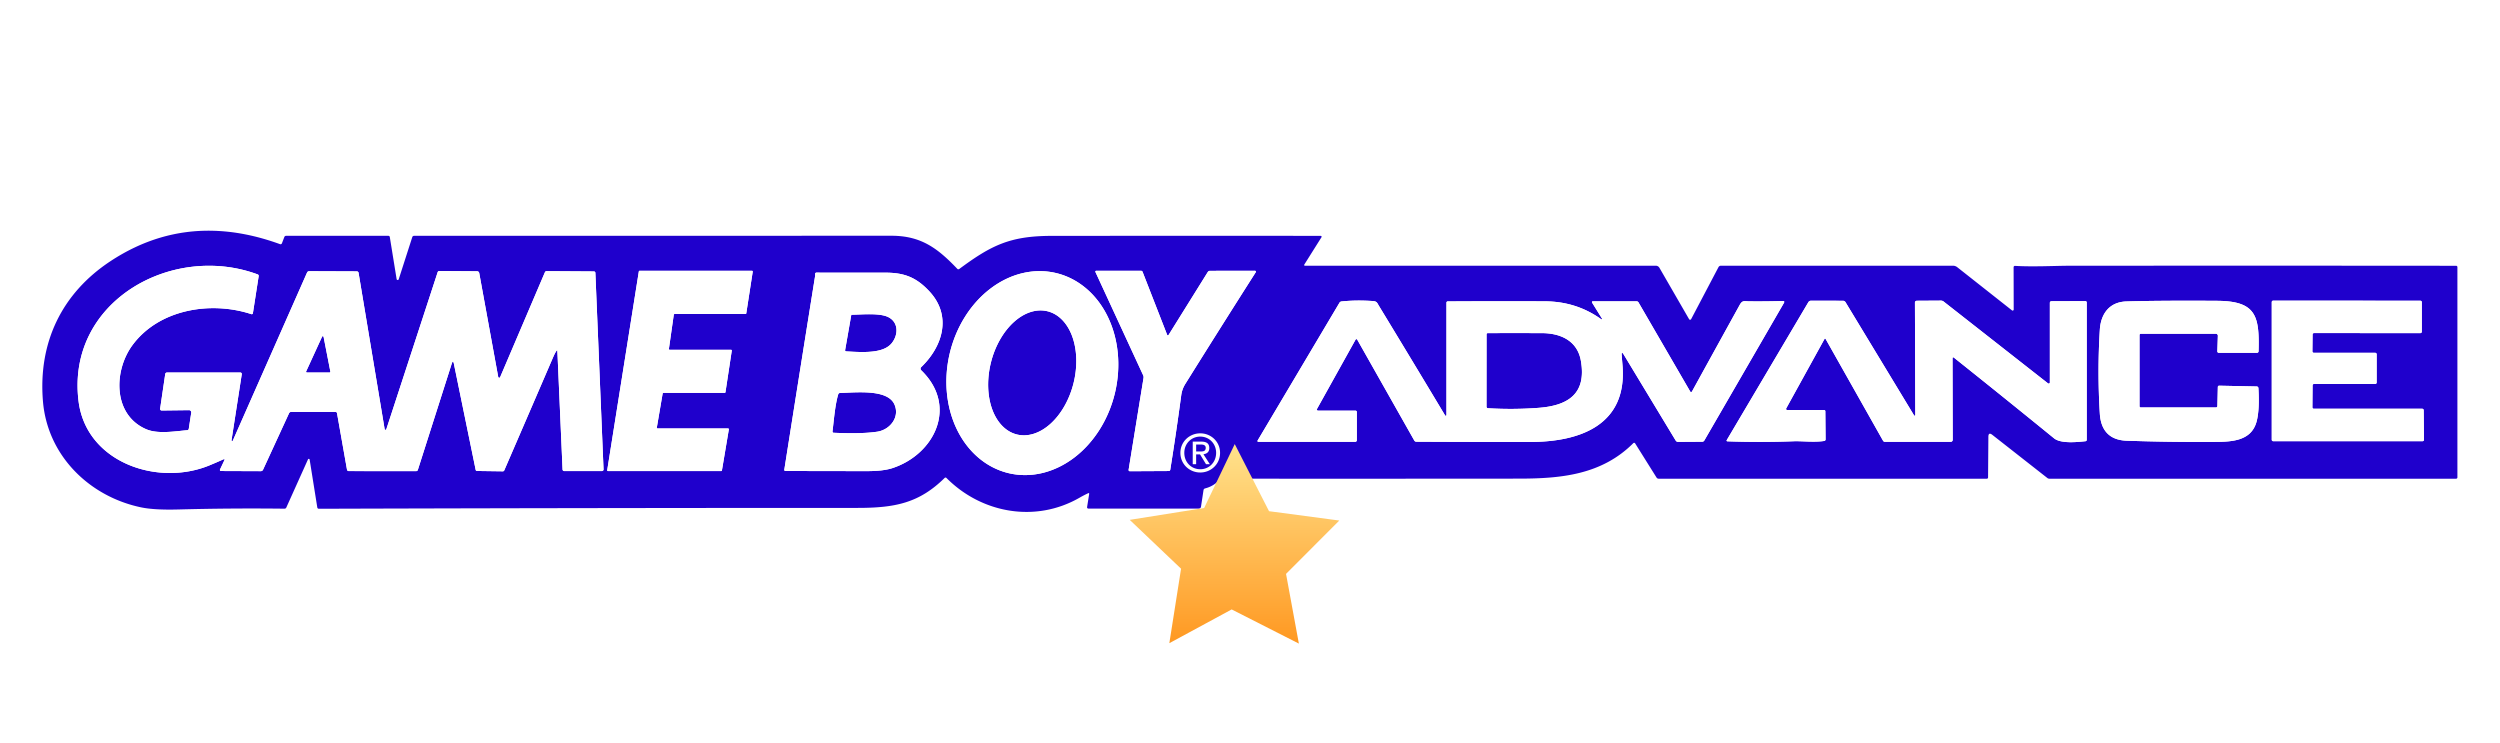 <?xml version="1.0" encoding="UTF-8" standalone="no"?>
<!-- Created by ERK -->

<svg
   version="1.1"
   viewBox="0 0 983 292"
   id="svg51"
   sodipodi:docname="gba_top-w.svg"
   inkscape:version="1.4 (86a8ad7, 2024-10-11)"
   xmlns:inkscape="http://www.inkscape.org/namespaces/inkscape"
   xmlns:sodipodi="http://sodipodi.sourceforge.net/DTD/sodipodi-0.dtd"
   xmlns:xlink="http://www.w3.org/1999/xlink"
   xmlns="http://www.w3.org/2000/svg"
   xmlns:svg="http://www.w3.org/2000/svg">
  <defs
     id="defs51">
    <rect
       x="12.374"
       y="23.688"
       width="975.454"
       height="239.356"
       id="rect21" />
    <linearGradient
       inkscape:collect="always"
       xlink:href="#linearGradient18"
       id="linearGradient2"
       gradientUnits="userSpaceOnUse"
       x1="283.501"
       y1="49.798"
       x2="283.501"
       y2="131.809" />
    <linearGradient
       id="linearGradient18"
       inkscape:collect="always">
      <stop
         style="stop-color:#ffe793;stop-opacity:1;"
         offset="0"
         id="stop18" />
      <stop
         style="stop-color:#ff941b;stop-opacity:1;"
         offset="1"
         id="stop19" />
    </linearGradient>
    <filter
       style="color-interpolation-filters:sRGB"
       inkscape:label="Drop Shadow"
       id="filter128-4-37"
       x="-0.254"
       y="-0.267"
       width="1.507"
       height="1.533">
      <feFlood
         result="flood"
         in="SourceGraphic"
         flood-opacity="0.498"
         flood-color="rgb(0,0,0)"
         id="feFlood127-5-2" />
      <feGaussianBlur
         result="blur"
         in="SourceGraphic"
         stdDeviation="1"
         id="feGaussianBlur127-5-6" />
      <feOffset
         result="offset"
         in="blur"
         dx="0"
         dy="0"
         id="feOffset127-1-0" />
      <feComposite
         result="comp1"
         operator="in"
         in="flood"
         in2="offset"
         id="feComposite127-7-1" />
      <feComposite
         result="fbSourceGraphic"
         operator="over"
         in="SourceGraphic"
         in2="comp1"
         id="feComposite128-1-6" />
      <feColorMatrix
         result="fbSourceGraphicAlpha"
         in="fbSourceGraphic"
         values="0 0 0 -1 0 0 0 0 -1 0 0 0 0 -1 0 0 0 0 1 0"
         id="feColorMatrix128-1-5" />
      <feFlood
         id="feFlood128-5-7"
         result="flood"
         in="fbSourceGraphic"
         flood-opacity="0.498"
         flood-color="rgb(0,0,0)" />
      <feGaussianBlur
         id="feGaussianBlur128-2-5"
         result="blur"
         in="fbSourceGraphic"
         stdDeviation="1" />
      <feOffset
         id="feOffset128-7-4"
         result="offset"
         in="blur"
         dx="0"
         dy="0" />
      <feComposite
         id="feComposite129-6-12"
         result="comp1"
         operator="in"
         in="flood"
         in2="offset" />
      <feComposite
         id="feComposite130-1-0"
         result="fbSourceGraphic"
         operator="over"
         in="fbSourceGraphic"
         in2="comp1" />
      <feColorMatrix
         result="fbSourceGraphicAlpha"
         in="fbSourceGraphic"
         values="0 0 0 -1 0 0 0 0 -1 0 0 0 0 -1 0 0 0 0 1 0"
         id="feColorMatrix136-4-0" />
      <feFlood
         id="feFlood136-2-1"
         result="flood"
         in="fbSourceGraphic"
         flood-opacity="0.498"
         flood-color="rgb(0,0,0)" />
      <feGaussianBlur
         id="feGaussianBlur136-3-4"
         result="blur"
         in="fbSourceGraphic"
         stdDeviation="5" />
      <feOffset
         id="feOffset136-2-6"
         result="offset"
         in="blur"
         dx="0"
         dy="0" />
      <feComposite
         id="feComposite136-2-0"
         result="comp1"
         operator="in"
         in="flood"
         in2="offset" />
      <feComposite
         id="feComposite137-1-7"
         result="fbSourceGraphic"
         operator="over"
         in="fbSourceGraphic"
         in2="comp1" />
      <feColorMatrix
         result="fbSourceGraphicAlpha"
         in="fbSourceGraphic"
         values="0 0 0 -1 0 0 0 0 -1 0 0 0 0 -1 0 0 0 0 1 0"
         id="feColorMatrix137-6-1" />
      <feFlood
         id="feFlood137-8-7"
         result="flood"
         in="fbSourceGraphic"
         flood-opacity="0.498"
         flood-color="rgb(0,0,0)" />
      <feGaussianBlur
         id="feGaussianBlur137-5-7"
         result="blur"
         in="fbSourceGraphic"
         stdDeviation="0.1" />
      <feOffset
         id="feOffset137-7-7"
         result="offset"
         in="blur"
         dx="0"
         dy="0" />
      <feComposite
         id="feComposite138-6-7"
         result="comp1"
         operator="in"
         in="flood"
         in2="offset" />
      <feComposite
         id="feComposite139-1-3"
         result="comp2"
         operator="over"
         in="fbSourceGraphic"
         in2="comp1" />
    </filter>
  </defs>
  <sodipodi:namedview
     id="namedview51"
     pagecolor="#ffffff"
     bordercolor="#000000"
     borderopacity="0.25"
     inkscape:showpageshadow="2"
     inkscape:pageopacity="0.0"
     inkscape:pagecheckerboard="true"
     inkscape:deskcolor="#d1d1d1"
     inkscape:zoom="2"
     inkscape:cx="502"
     inkscape:cy="141"
     inkscape:window-width="3818"
     inkscape:window-height="1003"
     inkscape:window-x="0"
     inkscape:window-y="1041"
     inkscape:window-maximized="0"
     inkscape:current-layer="svg51" />
  <g
     id="g77"
     transform="translate(0,53.976)"
     inkscape:label="GBA_Centered"
     style="display:inline">
    <path
       id="path78"
       style="display:inline;fill:#ffffff;fill-opacity:1;stroke:none;stroke-opacity:1"
       inkscape:label="GameboyAdvancedOutline2"
       d="m 79.709,85.742 c -17.113,0.508 -33.782,7.473 -46.698,18.611 -8.011,6.95 -14.353,15.906 -17.797,25.967 -3.545,10.183 -4.427,21.249 -2.792,31.892 1.437,8.983 5.476,17.504 11.445,24.362 9.895,11.46 24.756,18.556 39.924,18.754 7.605,0.105 15.207,-0.296 22.812,-0.318 8.669,-0.104 17.341,-0.022 26.008,-0.043 2.582,-0.238 4.429,-2.514 5.192,-4.837 0.49,-1.087 0.98,-2.174 1.471,-3.26 0.33,1.717 0.485,3.499 1.098,5.141 1.173,2.386 4.073,3.373 6.587,3.033 70.466,-0.209 140.931,-0.3 211.397,-0.348 8.164,-0.041 16.566,-0.779 24.057,-4.277 3.374,-1.571 6.512,-3.634 9.346,-6.043 10.621,9.101 25.243,13.594 39.115,11.339 4.208,-0.663 8.322,-1.91 12.197,-3.679 1.022,2.006 3.329,3.138 5.543,2.931 14.544,5.3e-4 29.092,0.054 43.634,-0.049 2.984,-0.353 5.113,-3.301 5.119,-6.2 0.141,-0.926 0.282,-1.852 0.422,-2.778 1.515,-0.679 2.92,-1.598 4.162,-2.699 39.736,-0.058 79.472,0.041 119.207,-0.095 10.119,-0.145 20.454,-1.233 29.823,-5.294 3.773,-1.647 7.338,-3.775 10.567,-6.33 2.152,3.371 4.123,6.879 6.545,10.064 1.724,1.767 4.373,1.723 6.659,1.638 42.33,0.001 84.66,0.002 126.99,-0.023 3.173,-0.186 5.475,-3.536 4.975,-6.58 0.017,-2.208 0.035,-4.415 0.052,-6.623 5.323,4.161 10.607,8.376 16.008,12.432 2.381,1.271 5.144,0.644 7.713,0.797 51.93,0 103.861,0.003 155.791,-0.018 3.172,-0.213 5.469,-3.557 4.971,-6.608 -0.009,-27.435 0.025,-54.873 -0.043,-82.306 -0.318,-3.082 -3.58,-5.25 -6.557,-4.789 -51.593,-0.008 -103.187,-0.088 -154.78,0.046 -6.059,0.153 -12.125,0.226 -18.182,0.023 -3.152,0.237 -5.434,3.565 -4.937,6.604 0.005,2.022 0.01,4.044 0.015,6.066 -5.031,-3.94 -9.986,-7.989 -15.129,-11.778 -2.576,-1.476 -5.628,-0.858 -8.447,-0.99 -29.036,0.002 -58.074,-0.002 -87.11,0.027 -2.684,0.173 -4.681,2.434 -5.627,4.791 -2.03,3.861 -4.06,7.721 -6.09,11.582 -2.729,-4.691 -5.37,-9.44 -8.238,-14.047 -1.704,-2.119 -4.637,-2.561 -7.196,-2.354 -42.439,0 -84.879,0 -127.318,0 1.056,-1.728 2.275,-3.407 2.955,-5.324 0.79,-3.379 -2.487,-6.932 -5.918,-6.416 -36.284,0.006 -72.568,-0.058 -108.851,0.079 -8.589,0.253 -17.26,2.223 -24.693,6.646 -2.693,1.524 -5.271,3.243 -7.788,5.04 -5.031,-4.973 -11.072,-9.268 -18.071,-10.848 -6.359,-1.46 -12.922,-0.827 -19.384,-0.957 -59.185,0.014 -118.371,0.017 -177.556,0.049 -1.962,0.088 -3.693,1.49 -4.602,3.104 -0.969,-2.267 -3.6,-3.289 -5.936,-3.165 -5.034,0.095 -10.074,0.013 -15.111,0.039 -8.361,0.011 -16.728,-0.027 -25.086,0.068 -1.438,0.189 -2.734,1.048 -3.6,2.193 -9.113,-2.895 -18.683,-4.52 -28.262,-4.24 z m 2.246,23.762 c 3.537,-0.003 6.975,0.333 10.449,1.039 1.203,0.251 2.541,0.575 3.789,0.938 -0.317,1.97 -0.589,3.947 -0.932,5.912 -11.946,-2.599 -24.947,-1.117 -35.61,5.029 -7.344,4.262 -13.481,10.982 -16.083,19.16 -2.406,7.233 -2.286,15.538 1.398,22.328 3.481,6.309 10.315,10.813 17.595,10.917 4.186,0.186 8.364,-0.342 12.505,-0.875 2.391,-0.567 4.074,-2.88 4.204,-5.285 0.304,-2.19 0.77,-4.368 0.922,-6.574 0.047,-2.414 -1.604,-4.688 -3.883,-5.451 -1.948,-0.734 -4.043,-0.231 -6.062,-0.319 -0.458,-0.14 -1.63,0.344 -1.539,-0.277 0.224,-1.524 0.449,-3.048 0.673,-4.572 6.647,0 13.294,0 19.941,0 -1.114,7.263 -2.301,14.519 -3.312,21.795 -0.022,0.863 0.229,1.723 0.666,2.463 -1.716,0.557 -3.29,1.476 -4.983,2.102 -3.747,1.584 -7.705,2.748 -11.782,3.003 -2.289,0.186 -4.718,0.161 -6.839,-0.056 -7.054,-0.715 -14.07,-3.374 -19.33,-8.217 -4.182,-3.858 -7.04,-9.149 -7.787,-14.805 -1.23,-8.301 0.024,-17.04 3.971,-24.483 4.789,-9.229 13.32,-16.167 22.886,-20.012 5.195,-2.108 10.87,-3.336 16.378,-3.671 0.921,-0.049 1.843,-0.079 2.766,-0.09 z m 208.234,1.971 c -0.362,2.333 -0.724,4.667 -1.086,7 -8.283,0.028 -16.572,-0.074 -24.852,0.082 -2.687,0.424 -4.473,3.153 -4.454,5.761 -0.607,4.411 -1.325,8.819 -1.83,13.237 0.181,2.76 2.748,5.205 5.563,4.942 6.145,0.08 12.291,0.016 18.437,0.038 -0.352,2.313 -0.703,4.626 -1.055,6.939 -6.981,0.013 -13.968,-0.046 -20.945,0.055 -2.659,0.394 -4.508,3.027 -4.562,5.618 -0.723,4.411 -1.582,8.811 -2.198,13.232 0.141,2.682 2.498,5.189 5.268,5.045 4.129,0.111 8.262,0.015 12.393,0.051 3.285,0 6.57,0 9.855,0 -0.379,2.25 -0.758,4.5 -1.137,6.75 -11.675,0 -23.35,0 -35.025,0 3.645,-22.917 7.29,-45.833 10.936,-68.75 11.564,0 23.128,0 34.691,0 z m 155.492,0 c 3,7.638 5.894,15.324 9.032,22.903 1.69,3.104 6.686,3.321 8.699,0.445 4.872,-7.763 9.706,-15.55 14.564,-23.322 2.345,-0.006 4.69,-0.012 7.035,-0.018 -7.918,12.537 -15.894,25.038 -23.65,37.674 -1.945,3.339 -2.04,7.306 -2.586,11.032 -0.99,6.679 -1.933,13.365 -2.993,20.034 -2.076,0.012 -4.151,0.023 -6.227,0.035 1.71,-10.588 3.493,-21.168 5.088,-31.771 0.011,-2.776 -1.746,-5.078 -2.71,-7.569 -4.535,-9.814 -9.07,-19.628 -13.605,-29.443 2.451,0 4.901,0 7.352,0 z M 184.125,111.64 c 2.353,12.779 4.632,25.574 7.078,38.331 1.061,3.433 5.977,4.732 8.602,2.282 1.893,-1.972 2.448,-4.758 3.645,-7.137 4.763,-11.161 9.527,-22.322 14.29,-33.484 3.844,0.025 7.689,0.051 11.533,0.076 0.95,22.839 1.9,45.677 2.85,68.516 -2.034,0 -4.068,0 -6.102,0 -0.648,-14.469 -1.231,-28.941 -1.977,-43.403 -0.493,-3.38 -4.972,-5.304 -7.751,-3.302 -2.658,2.062 -3.474,5.485 -4.868,8.381 -5.527,12.794 -11.054,25.589 -16.581,38.383 -1.209,-0.016 -2.418,-0.031 -3.627,-0.047 -2.716,-13.17 -5.365,-26.352 -8.194,-39.497 -1,-3.201 -5.523,-4.681 -8.105,-2.433 -1.987,1.619 -2.34,4.283 -3.135,6.559 -3.786,11.786 -7.525,23.587 -11.293,35.379 -6.586,-0.003 -13.172,-0.007 -19.758,-0.01 -1.199,-6.596 -2.238,-13.229 -3.629,-19.785 -0.956,-2.613 -3.999,-3.83 -6.616,-3.467 -5.746,0.036 -11.499,-0.125 -17.24,0.111 -2.504,0.444 -4.116,2.747 -4.912,5 -2.792,6.051 -5.583,12.103 -8.375,18.154 -2.225,-0.008 -4.451,0.01 -6.676,-0.029 -0.052,-0.681 -0.238,-1.352 -0.547,-1.961 1.963,-0.579 3.284,-2.351 3.937,-4.213 9.155,-20.811 18.376,-41.594 27.556,-62.394 4.142,0.014 8.284,0.029 12.426,0.043 3.272,19.536 6.48,39.087 9.818,58.609 0.873,3.002 4.691,4.68 7.465,3.183 2.02,-0.895 2.801,-3.15 3.343,-5.121 6.202,-18.924 12.395,-37.85 18.58,-56.779 2.754,0.018 5.508,0.036 8.262,0.055 z m 224.904,-0.01 c 7.045,0.029 13.849,3.601 18.199,9.088 5.479,6.719 7.783,15.61 7.438,24.178 -0.183,4.728 -1.149,9.455 -2.807,13.823 -3.248,8.618 -9.419,16.383 -17.791,20.464 -4.817,2.302 -10.377,3.233 -15.637,2.121 -1.044,-0.216 -2.324,-0.561 -3.411,-0.987 -6.44,-2.392 -11.448,-7.727 -14.341,-13.863 -2.786,-5.851 -3.845,-12.439 -3.467,-18.885 0.602,-9.872 4.631,-19.823 11.692,-26.934 1.151,-1.152 2.37,-2.236 3.598,-3.169 0.92,-0.694 1.838,-1.323 2.755,-1.867 4.129,-2.501 8.921,-4.016 13.771,-3.969 z m -79.963,0.586 c 7.353,0.047 14.711,-0.105 22.061,0.128 3.424,0.296 6.754,1.738 9.197,4.176 2.902,2.579 5.218,6.153 5.276,10.143 0.101,4.948 -2.536,9.499 -5.81,13.029 -1.244,1.304 -2.716,2.702 -2.787,4.632 -0.24,2.27 0.971,4.473 2.715,5.857 3.392,3.559 5.476,8.66 4.517,13.597 -0.62,3.489 -2.563,6.897 -5.1,9.488 -4.084,4.143 -9.733,6.88 -15.608,6.888 -5.127,0.22 -10.26,-0.01 -15.389,0.067 -4.656,-0.009 -9.312,-0.019 -13.968,-0.028 3.596,-22.665 7.199,-45.328 10.811,-67.99 1.362,0.004 2.724,0.008 4.086,0.012 z m 79.455,4.857 c -6.131,0.284 -11.718,3.773 -15.641,8.344 -6.837,7.963 -10.005,18.782 -9.172,29.188 0.543,5.982 2.632,12.054 6.895,16.414 3.638,3.697 9.004,5.786 14.187,4.991 5.956,-0.78 11.15,-4.501 14.836,-9.105 5.726,-7.092 8.563,-16.281 8.552,-25.342 -0.073,-6.317 -1.719,-12.834 -5.702,-17.846 -2.952,-3.692 -7.37,-6.299 -12.137,-6.593 -0.604,-0.052 -1.212,-0.058 -1.818,-0.051 z m -68.312,1.504 c -2.486,0.174 -5.063,-0.111 -7.47,0.646 -2.15,0.903 -3.092,3.327 -3.247,5.509 -0.728,4.457 -1.704,8.885 -2.18,13.376 0.101,3.109 3.288,5.439 6.279,5.108 5.466,0.293 11.194,0.559 16.342,-1.638 5.485,-2.402 8.853,-9.058 7.094,-14.861 -1.104,-4.027 -4.857,-6.919 -8.885,-7.621 -2.606,-0.557 -5.283,-0.53 -7.934,-0.52 z m 194.703,4.607 c 1.093,0.03 2.186,0.041 3.277,0.104 8.745,14.391 17.402,28.836 26.143,43.229 2.071,2.869 7.015,2.452 8.709,-0.602 1.048,-2.217 0.654,-4.756 0.688,-7.13 0.037,-11.762 0.019,-23.525 0.021,-35.288 12.168,-0.012 24.34,-0.158 36.506,0.113 6.173,0.428 12.122,2.8 17.115,6.413 3.001,1.73 7.338,-0.586 7.557,-4.046 0.093,-0.849 -0.044,-1.714 -0.369,-2.502 2.192,0.003 4.384,0.007 6.576,0.01 6.517,11.216 12.989,22.461 19.568,33.639 2,2.688 6.686,2.697 8.527,-0.174 1.454,-2.197 2.556,-4.597 3.864,-6.819 4.907,-8.889 9.814,-17.778 14.721,-26.667 1.771,0.015 3.543,0.04 5.314,0.025 -8.725,15.07 -17.449,30.139 -26.174,45.209 -1.642,0.018 -3.284,0.026 -4.926,0.023 -6.655,-10.913 -13.199,-21.897 -19.908,-32.775 -1.553,-2.22 -4.93,-2.977 -7.168,-1.346 -1.862,1.243 -2.63,3.668 -2.24,5.817 0.302,4.084 0.783,8.261 -0.242,12.291 -0.888,3.852 -3.025,7.454 -6.231,9.816 -4.888,3.717 -11.058,5.205 -17.062,5.851 -6.054,0.614 -12.145,0.346 -18.248,0.392 -10.546,-0.017 -21.093,-0.036 -31.639,-0.091 -7.226,-12.753 -14.408,-25.534 -21.691,-38.252 -1.945,-2.719 -6.638,-2.803 -8.495,0.056 -1.62,2.437 -2.866,5.095 -4.353,7.612 -3.89,7.01 -7.832,13.994 -11.65,21.041 -1.321,3.237 1.368,7.355 4.899,7.307 3.5,0.051 7,0.035 10.5,0.033 0,0.75 0,1.5 0,2.25 -8.508,0 -17.017,0 -25.525,0 8.985,-15.124 17.97,-30.249 26.955,-45.373 1.686,-0.117 3.279,-0.156 4.982,-0.166 z m 412.338,0.059 c 0,0.913 0,1.827 0,2.74 -12.718,0.007 -25.44,-0.048 -38.156,0.029 -3.116,0.354 -5.275,3.674 -4.801,6.684 0.065,2.556 -0.378,5.206 0.402,7.687 1.017,2.483 3.932,3.693 6.487,3.34 6.106,0 12.212,0 18.318,0 0,0.75 0,1.5 0,2.25 -6.841,0.01 -13.686,-0.05 -20.523,0.068 -3.035,0.409 -5.124,3.633 -4.679,6.582 0.048,3.08 -0.287,6.197 0.21,9.249 0.793,2.738 3.884,4.245 6.593,3.85 12.311,0 24.622,0 36.933,0 0.01,0.917 0.019,1.833 0.029,2.75 -16.604,0 -33.208,0 -49.812,0 0,-15.087 0,-30.173 0,-45.26 16.333,0.01 32.667,0.019 49,0.029 z m -182.188,2.342 c 12.628,9.829 25.153,19.794 37.824,29.564 3.03,1.909 7.501,-0.284 8.058,-3.766 0.163,-4.094 0.004,-8.205 0.054,-12.305 6.2e-4,-5.217 10e-4,-10.434 0.002,-15.651 1.5,-0.005 3,-0.01 4.5,-0.016 0,15.136 0,30.272 0,45.408 -1.712,0.069 -3.62,0.219 -5.124,-0.74 -2.615,-2.08 -5.316,-4.298 -7.968,-6.429 -10.553,-8.532 -21.086,-17.091 -31.768,-25.46 -2.935,-1.917 -7.37,0.226 -7.834,3.662 -0.099,3.696 -0.033,7.403 -0.051,11.103 0.004,5.923 0.025,11.846 0.037,17.768 -6.402,-0.004 -12.805,-0.008 -19.207,-0.012 -7.29,-12.852 -14.493,-25.754 -21.852,-38.566 -1.981,-2.858 -6.843,-2.541 -8.574,0.42 -5.142,9.45 -10.429,18.825 -15.52,28.303 -1.343,3.115 1.104,7.186 4.541,7.279 2.842,0.184 5.693,0.01 8.539,0.076 0.679,0 1.357,0 2.036,0 0.007,0.801 0.014,1.602 0.021,2.402 -4.005,-0.028 -8.014,-0.258 -12.016,0.001 -4.472,0.123 -8.946,0.158 -13.419,0.083 8.969,-15.158 17.939,-30.316 26.908,-45.475 2.743,0.012 5.487,0.024 8.23,0.035 8.79,14.412 17.475,28.888 26.285,43.285 2.08,2.793 6.97,2.402 8.608,-0.658 1.2,-2.231 0.559,-4.826 0.709,-7.232 -0.039,-11.809 -0.078,-23.619 -0.117,-35.428 1.344,-0.007 2.689,-0.013 4.033,-0.019 1.021,0.789 2.043,1.578 3.064,2.367 z m 95.797,-2.338 c 3.869,0.039 7.842,-0.042 11.645,0.076 1.796,0.08 3.564,0.152 5.383,0.506 1.747,0.347 3.643,1.189 4.289,2.986 0.869,2.194 0.82,4.639 0.924,6.908 -2.029,0 -4.059,0 -6.088,0 0.143,-2.027 -0.027,-4.34 -1.633,-5.797 -1.541,-1.525 -3.834,-1.949 -5.921,-1.703 -9.517,0.01 -19.037,-0.048 -28.552,0.063 -3.039,0.381 -5.121,3.622 -4.656,6.561 0.01,9.26 -0.057,18.524 0.072,27.781 0.414,3.052 3.703,5.075 6.643,4.596 9.742,-0.01 19.488,0.05 29.228,-0.065 3.052,-0.404 5.117,-3.64 4.713,-6.594 0.014,-0.605 0.027,-1.211 0.041,-1.816 2.059,0.043 4.117,0.086 6.176,0.129 0.013,3.067 0.034,6.303 -1.318,9.127 -1.386,2.003 -4.015,2.333 -6.25,2.557 -3.994,0.348 -8.009,0.125 -12.012,0.194 -9.616,-0.037 -19.266,-0.101 -28.839,-0.629 -1.847,-0.278 -3.483,-1.749 -3.724,-3.64 -0.607,-2.803 -0.44,-5.693 -0.638,-8.539 -0.299,-8.428 -0.251,-16.86 0.285,-25.244 0.075,-2.276 0.489,-4.895 2.481,-6.312 1.556,-0.995 3.48,-0.851 5.208,-0.929 7.514,-0.137 15.028,-0.223 22.543,-0.217 z m -275.879,2.736 c -3.267,-0.124 -5.97,3.233 -5.471,6.396 0.005,9.473 -0.065,18.95 0.045,28.42 0.389,3.053 3.606,5.103 6.553,4.769 8.237,0.328 16.55,0.396 24.706,-0.957 5.014,-0.991 10.047,-3.336 13.066,-7.611 3.019,-4.263 3.598,-9.779 2.846,-14.834 -0.609,-4.835 -2.99,-9.614 -7.104,-12.383 -4.273,-3.047 -9.68,-3.96 -14.831,-3.793 -6.603,-0.032 -13.206,-0.015 -19.809,-0.008 z m -458.406,1.203 c -2.462,0.116 -4.38,2.186 -5.075,4.433 -2.019,4.489 -4.226,8.901 -6.032,13.479 -0.828,3.213 2.157,6.676 5.455,6.353 3.249,-0.012 6.51,0.13 9.751,-0.102 2.564,-0.408 4.384,-2.991 4.218,-5.528 -0.102,-1.595 -0.631,-3.03 -0.847,-4.594 -0.729,-3.605 -1.339,-7.256 -2.236,-10.833 -0.85,-2.025 -3.047,-3.364 -5.234,-3.207 z m 209.422,22.109 c -2.654,0.154 -5.382,-0.039 -7.961,0.692 -2.354,0.928 -3.44,3.507 -3.797,5.85 -0.99,4.704 -1.498,9.498 -1.889,14.281 0.15,3.112 3.348,5.463 6.36,5.081 6.38,0.147 12.868,0.446 19.131,-1.013 5.33,-1.614 9.601,-6.794 9.478,-12.469 0.03,-4.794 -3.401,-9.413 -7.896,-10.833 -4.265,-1.661 -8.919,-1.664 -13.426,-1.588 z"
       transform="translate(0,-53.976)" />
    <path
       id="path75"
       style="display:inline;fill:#ffffff;fill-opacity:1;fill-rule:nonzero;stroke:none;stroke-width:0.336"
       d="m 471.945,130.528 c 3.489,0 6.237,-2.73 6.237,-6.441 0,-3.65 -2.748,-6.393 -6.237,-6.393 -3.519,0 -6.274,2.742 -6.274,6.393 0,3.711 2.754,6.441 6.274,6.441 M 464.13,124.087 c 0,-4.421 3.579,-7.677 7.815,-7.677 4.2,0 7.785,3.256 7.785,7.677 0,4.457 -3.585,7.725 -7.785,7.725 -4.236,0 -7.815,-3.268 -7.815,-7.725 m 7.797,-0.538 c 1.141,0 2.163,-0.072 2.163,-1.446 0,-1.099 -0.998,-1.297 -1.936,-1.297 h -1.828 v 2.743 h 1.601 z m -1.601,4.995 h -1.344 v -8.878 h 3.37 c 2.103,0 3.143,0.77 3.143,2.527 0,1.589 -0.998,2.276 -2.3,2.443 l 2.522,3.908 h -1.506 l -2.348,-3.854 h -1.535 v 3.854 z"
       inkscape:label="R" />
    <path
       id="path76"
       style="display:inline;fill:#1f00cc;fill-opacity:1;stroke:none;stroke-opacity:1"
       inkscape:label="GameboyAdvancedOutline"
       d="m 83.664,36.756 c -14.213,-0.334 -27.627,3.658 -40.244,11.975 -19.01,12.54 -28.469,31.87 -26.529,55.1 1.77,21.37 18.279,37.449 38.609,41.689 3.44,0.72 8.312,0.997 14.619,0.83 13.887,-0.373 27.808,-0.477 41.762,-0.311 a 0.76,0.75 12 0 0 0.689,-0.439 l 8.539,-18.969 a 0.34,0.34 0 0 1 0.641,0.09 l 3.01,18.84 a 0.6,0.61 85.1 0 0 0.609,0.51 c 70.6,-0.227 141.204,-0.34 211.811,-0.34 14.74,0 24.23,-1.891 34.26,-11.791 a 0.5,0.5 0 0 1 0.701,0.01 c 13.85,13.94 35.06,17.721 52.34,7.771 1.087,-0.627 2.194,-1.204 3.32,-1.73 0.367,-0.173 0.516,-0.06 0.449,0.34 l -0.811,5.09 A 0.5,0.5 0 0 0 427.93,146 h 43.5 a 0.8,0.81 4.7 0 0 0.791,-0.68 l 1,-6.58 a 0.81,0.81 0 0 1 0.609,-0.67 c 2.273,-0.573 4.184,-1.731 5.73,-3.471 a 1.05,1.03 20.1 0 1 0.789,-0.359 c 38.967,0.027 77.934,0.021 116.9,-0.019 16.59,-0.01 32.531,-1.511 44.971,-13.951 a 0.46,0.45 51.1 0 1 0.709,0.08 l 8.42,13.439 a 0.99,0.98 73.8 0 0 0.83,0.461 h 129.051 a 0.48,0.48 0 0 0 0.48,-0.48 l 0.119,-15.98 c 0.007,-1.327 0.533,-1.58 1.58,-0.76 L 805.051,134 a 1.24,1.22 63.2 0 0 0.738,0.25 H 965.75 a 0.5,0.5 0 0 0 0.5,-0.5 V 51.039 a 0.51,0.51 0 0 0 -0.51,-0.51 c -50.827,-0.047 -101.654,-0.05 -152.48,-0.01 -4.92,0.01 -13.909,0.471 -20.959,0.051 A 0.52,0.52 0 0 0 791.75,51.09 l 0.039,16.631 a 0.42,0.42 0 0 1 -0.68,0.34 L 769.59,51.09 A 2.69,2.76 64.8 0 0 767.891,50.5 h -91.23 a 1.08,1.1 14.2 0 0 -0.961,0.58 l -10.75,20.439 a 0.46,0.46 0 0 1 -0.799,0.01 L 652.49,51.33 A 1.66,1.68 75.2 0 0 651.039,50.5 H 513.061 a 0.27,0.28 16 0 1 -0.23,-0.42 l 6.77,-10.77 a 0.36,0.36 0 0 0 -0.299,-0.551 c -35.347,-0.02 -70.597,-0.017 -105.75,0.01 -16.42,0.01 -23.771,3.691 -36.391,13.031 a 0.55,0.56 49.9 0 1 -0.74,-0.061 c -7.67,-8.04 -14.19,-13.02 -25.93,-13.02 -62.54,0.02 -125.103,0.029 -187.689,0.029 a 0.73,0.72 8.8 0 0 -0.691,0.5 l -5.34,16.6 a 0.43,0.42 49.6 0 1 -0.82,-0.07 L 153.27,39.221 A 0.55,0.56 85.8 0 0 152.721,38.75 h -40.24 a 0.73,0.73 0 0 0 -0.68,0.471 l -0.951,2.469 a 0.58,0.58 0 0 1 -0.74,0.34 c -9.102,-3.315 -17.918,-5.073 -26.445,-5.273 z m -1.768,13.773 c 6.517,-0.036 13.115,1.055 19.434,3.4 a 0.6,0.6 0 0 1 0.381,0.65 l -2.271,14.6 a 0.47,0.46 13.2 0 1 -0.609,0.371 c -15.93,-5.26 -36.35,-1.951 -46.77,12.219 -7.33,9.96 -7.811,27.25 5.359,33 4.59,2 11.14,0.86 16.26,0.41 a 0.61,0.6 1.2 0 0 0.541,-0.51 l 0.979,-6.359 a 0.87,0.88 3.6 0 0 -0.879,-1.01 l -10.76,0.129 a 0.6,0.6 0 0 1 -0.6,-0.689 L 64.971,93.09 A 0.7,0.69 4.3 0 1 65.66,92.5 H 94.5 a 0.57,0.57 0 0 1 0.561,0.66 l -4.031,25.949 a 0.271,0.271 0 0 0 0.521,0.15 L 120.73,53.211 a 0.93,0.92 11.6 0 1 0.85,-0.551 l 18.73,0.07 a 0.69,0.69 0 0 1 0.68,0.58 l 10.25,61.449 a 0.34,0.34 0 0 0 0.66,0.051 l 20.189,-61.76 a 0.68,0.67 8.9 0 1 0.641,-0.461 l 14.889,0.1 a 0.84,0.83 85.4 0 1 0.811,0.691 l 7.471,40.859 a 0.4,0.39 51.7 0 0 0.75,0.09 l 17.609,-41.25 a 0.72,0.72 0 0 1 0.68,-0.439 l 18.6,0.119 a 0.56,0.57 89.5 0 1 0.561,0.541 l 3.211,77.279 a 0.64,0.64 0 0 1 -0.641,0.67 h -14.811 a 0.66,0.66 0 0 1 -0.66,-0.641 l -2.039,-46.58 c -0.013,-0.347 -0.123,-0.377 -0.33,-0.09 -0.407,0.567 -0.88,1.477 -1.42,2.73 -6.367,14.78 -12.747,29.554 -19.141,44.32 a 0.62,0.61 11.8 0 1 -0.559,0.359 l -10.16,-0.139 a 0.53,0.54 84.5 0 1 -0.512,-0.422 L 178.471,89.07 c -0.227,-1.093 -0.512,-1.111 -0.852,-0.051 l -13.33,41.791 a 0.68,0.67 8.9 0 1 -0.639,0.459 l -26.52,-0.01 a 0.7,0.7 0 0 1 -0.691,-0.58 l -3.93,-22.209 a 0.56,0.55 85 0 0 -0.539,-0.461 l -17.49,-0.019 a 0.92,0.9 12 0 0 -0.83,0.529 l -10.221,22.201 a 0.97,0.99 13.1 0 1 -0.9,0.568 l -15.639,-0.059 a 0.42,0.42 0 0 1 -0.381,-0.6 l 1.689,-3.58 c 0.233,-0.487 0.105,-0.62 -0.389,-0.4 -1.833,0.827 -3.664,1.616 -5.49,2.369 -20.39,8.39 -48.43,-1.19 -51.43,-25.23 -3.965,-31.817 22.766,-53.105 51.006,-53.26 z m 411.553,1.961 a 0.37,0.37 0 0 1 0.311,0.57 c -9.313,14.62 -18.543,29.257 -27.689,43.91 -0.86,1.373 -1.396,2.859 -1.609,4.459 -1.313,9.793 -2.751,19.55 -4.311,29.27 a 0.63,0.62 4.3 0 1 -0.621,0.531 l -15.279,0.08 A 0.48,0.48 0 0 1 443.77,130.75 l 5.871,-36.119 a 1.76,1.77 36.6 0 0 -0.15,-1.051 L 430.73,52.98 A 0.34,0.33 77.5 0 1 431.029,52.5 h 17.641 a 0.64,0.63 79.1 0 1 0.59,0.41 l 9.609,24.641 c 0.187,0.48 0.418,0.499 0.691,0.059 L 474.9,52.99 A 1,1.02 16.5 0 1 475.75,52.52 Z M 251.49,52.5 h 44.18 a 0.31,0.31 0 0 1 0.301,0.359 l -2.541,16.381 A 0.31,0.31 0 0 1 293.119,69.5 h -27.879 a 0.31,0.31 0 0 0 -0.311,0.27 l -1.92,13.441 a 0.31,0.31 0 0 0 0.311,0.35 h 24.1 a 0.31,0.31 0 0 1 0.311,0.359 L 285.25,100.24 A 0.31,0.31 0 0 1 284.939,100.5 h -24.09 a 0.31,0.31 0 0 0 -0.299,0.26 l -2.291,13.381 a 0.31,0.31 0 0 0 0.311,0.359 h 27.699 a 0.31,0.31 0 0 1 0.311,0.359 l -2.721,16.131 a 0.31,0.31 0 0 1 -0.299,0.26 h -44.5 a 0.31,0.31 0 0 1 -0.301,-0.359 L 251.189,52.76 A 0.31,0.31 0 0 1 251.49,52.5 Z m 69.52,0.721 c 9.393,0.033 18.411,0.04 27.051,0.02 7.67,-0.02 12.359,1.97 17.369,7.34 8.95,9.6 5.291,21.619 -3.199,29.789 a 0.87,0.86 45.2 0 0 0,1.25 c 14.51,14.03 5.349,32.971 -11.311,38.461 -2.42,0.793 -5.73,1.189 -9.93,1.189 -10.74,-0.007 -21.463,-0.025 -32.17,-0.059 a 0.43,0.43 0 0 1 -0.43,-0.5 c 4,-25.36 8.03,-50.701 12.09,-76.021 0.047,-0.307 0.053,-0.599 0.019,-0.879 a 0.52,0.52 0 0 1 0.51,-0.59 z m 94.143,0.148 a 33.4,40.43 13.2 0 1 23.285,46.988 33.4,40.43 13.2 0 1 -41.75,31.734 33.4,40.43 13.2 0 1 -23.285,-46.988 33.4,40.43 13.2 0 1 41.75,-31.734 z m 118.293,10.846 c 2.06,-0.027 4.182,0.036 6.365,0.186 1.64,0.11 1.69,0.75 2.4,1.91 8.7,14.313 17.37,28.67 26.01,43.07 a 0.29,0.28 29.9 0 0 0.529,-0.141 V 65.029 a 0.49,0.49 0 0 1 0.49,-0.49 c 12.773,-0.073 25.523,-0.083 38.25,-0.029 8.233,0.033 15.609,2.387 22.129,7.061 a 0.2,0.2 0 0 0 0.291,-0.27 l -3.811,-6.141 C 625.826,64.72 625.951,64.5 626.471,64.5 h 17.02 a 0.9,0.9 0 0 1 0.779,0.449 l 20.32,35.021 a 0.4,0.4 0 0 0 0.699,-0.01 c 6.2,-11.267 12.441,-22.588 18.721,-33.961 1.12,-2.02 1.79,-1.51 3.76,-1.49 4.553,0.047 8.94,0.004 13.16,-0.129 0.64,-0.02 0.8,0.249 0.48,0.809 l -31.279,54.051 a 0.95,0.95 0 0 1 -0.801,0.471 l -9.5,0.059 a 1.08,1.09 74.3 0 1 -0.949,-0.529 L 638.471,85.48 c -0.64,-1.053 -0.914,-0.967 -0.82,0.26 0.067,0.88 0.166,2.113 0.299,3.699 2.08,23.72 -16.719,30.341 -36.199,30.361 -14.953,0.013 -29.909,-0.022 -44.869,-0.102 a 0.91,0.89 75 0 1 -0.781,-0.459 L 533.66,79.561 a 0.37,0.37 0 0 0 -0.65,0 L 517.84,106.82 A 0.46,0.46 0 0 0 518.24,107.5 H 533 a 0.5,0.5 0 0 1 0.5,0.5 v 11.119 A 0.63,0.63 0 0 1 532.869,119.75 H 494.779 a 0.33,0.33 0 0 1 -0.289,-0.5 l 32.189,-54.189 a 1.04,1.03 11.8 0 1 0.77,-0.5 c 1.937,-0.203 3.936,-0.319 5.996,-0.346 z m 229.734,0.016 a 1.69,1.72 64.4 0 1 1.051,0.359 l 41.059,32.189 A 0.44,0.44 0 0 0 806,96.43 v -31.35 a 0.61,0.61 0 0 1 0.6,-0.609 l 13.361,-0.051 A 0.54,0.53 89.5 0 1 820.5,64.961 V 118.971 a 0.54,0.55 87.1 0 1 -0.49,0.539 c -2.93,0.31 -9.63,1.079 -12.35,-1.141 -12.92,-10.527 -26.018,-21.078 -39.291,-31.658 -0.427,-0.347 -0.639,-0.245 -0.639,0.309 l 0.07,31.961 A 0.77,0.77 0 0 1 767.029,119.75 h -25.869 a 0.87,0.86 75 0 1 -0.75,-0.439 L 717.869,79.369 c -0.173,-0.3 -0.343,-0.3 -0.51,0 l -15.02,27.23 a 0.44,0.44 0 0 0 0.381,0.65 h 14.51 a 0.49,0.49 0 0 1 0.49,0.49 l 0.09,11.07 a 0.61,0.6 85.6 0 1 -0.51,0.6 c -4.11,0.61 -8.66,-0.011 -12.08,0.119 -8.68,0.333 -17.361,0.341 -26.041,0.021 a 0.29,0.29 0 0 1 -0.24,-0.441 l 32.1,-54.25 a 1.21,1.2 15.2 0 1 1.041,-0.59 l 12.57,0.02 a 1.2,1.19 74.3 0 1 1.02,0.58 l 26.949,44.5 a 0.26,0.26 0 0 0 0.48,-0.139 l -0.15,-44.221 a 0.72,0.72 0 0 1 0.721,-0.721 z m 130.641,0.01 57.859,0.029 a 0.57,0.57 0 0 1 0.57,0.57 v 11.6 a 0.57,0.57 0 0 1 -0.57,0.57 l -41.811,-0.02 a 0.57,0.57 0 0 0 -0.568,0.561 l -0.07,6.619 a 0.57,0.57 0 0 0 0.57,0.58 h 24.129 A 0.57,0.57 0 0 1 934.5,85.32 V 96.43 A 0.57,0.57 0 0 1 933.93,97 h -24.061 a 0.57,0.57 0 0 0 -0.568,0.57 l -0.07,8.609 a 0.57,0.57 0 0 0 0.57,0.57 h 42.619 a 0.57,0.57 0 0 1 0.57,0.561 l 0.119,11.609 A 0.57,0.57 0 0 1 952.539,119.5 H 893.82 A 0.57,0.57 0 0 1 893.25,118.93 V 64.811 a 0.57,0.57 0 0 1 0.57,-0.57 z M 871.75,64.311 c 15.32,0.1 16.721,5.869 16.311,19.859 A 0.6,0.6 0 0 1 887.461,84.75 h -15.041 a 0.56,0.56 0 0 1 -0.561,-0.57 l 0.201,-6.141 A 0.77,0.77 0 0 0 871.289,77.25 H 841.75 a 0.5,0.5 0 0 0 -0.5,0.5 v 28 a 0.5,0.5 0 0 0 0.5,0.5 h 29.561 a 0.57,0.57 0 0 0 0.57,-0.561 l 0.17,-7.51 a 0.51,0.51 0 0 1 0.52,-0.5 l 14.799,0.311 A 0.65,0.65 0 0 1 888,98.6 c 0.34,5.733 0.107,10.114 -0.699,13.141 -2.17,8.12 -10.561,8.009 -17.551,8.049 -11.193,0.06 -22.381,-0.099 -33.561,-0.479 -6.75,-0.23 -10.139,-4.07 -10.539,-10.65 -0.673,-10.993 -0.673,-21.973 0,-32.939 0.39,-6.36 3.82,-10.95 10.41,-11.16 8.413,-0.26 20.309,-0.343 35.689,-0.25 z M 411.908,68.422 A 16.74,24.96 14 0 0 389.627,88.59 16.74,24.96 14 0 0 399.832,116.859 16.74,24.96 14 0 0 422.113,96.689 16.74,24.96 14 0 0 411.908,68.422 Z m -69.586,1.164 c -2.643,-0.029 -5.368,0.158 -7.393,0.193 a 0.23,0.25 6.1 0 0 -0.23,0.201 l -2.398,13.709 a 0.43,0.43 0 0 0 0.398,0.5 c 6.76,0.39 14.712,0.9 18.012,-3.33 2.57,-3.3 2.62,-8.14 -1.49,-10.17 -1.695,-0.83 -4.256,-1.075 -6.898,-1.104 z m 242.658,7.424 a 0.47,0.47 0 0 0 -0.471,0.471 l -0.019,28.48 a 0.58,0.58 0 0 0 0.539,0.578 c 6.633,0.407 13.284,0.358 19.951,-0.148 11.51,-0.87 18.919,-5.471 16.619,-18.521 -1.38,-7.87 -7.98,-10.849 -15.35,-10.859 -7.16,-0.02 -14.25,-0.02 -21.27,0 z m -458.016,1.211 a 0.31,0.31 0 0 0 -0.314,0.17 l -6.27,13.67 A 0.31,0.31 0 0 0 120.66,92.5 h 8.93 a 0.31,0.31 0 0 0 0.311,-0.369 l -2.67,-13.67 a 0.31,0.31 0 0 0 -0.266,-0.24 z m 209.107,22.088 c -2.108,0.059 -4.12,0.182 -5.812,0.242 a 0.72,0.72 0 0 0 -0.66,0.51 c -1.26,4.12 -1.72,10.239 -2.26,14.609 a 0.46,0.47 4.6 0 0 0.439,0.52 c 7.46,0.333 13.198,0.19 17.211,-0.43 5,-0.78 8.97,-5.821 6.65,-10.811 -2.055,-4.418 -9.245,-4.817 -15.568,-4.641 z m 135.873,16.102 c 4.2,0 7.785,3.256 7.785,7.678 0,4.457 -3.585,7.725 -7.785,7.725 -4.236,0 -7.814,-3.267 -7.814,-7.725 0,-4.421 3.578,-7.678 7.814,-7.678 z m 0,1.285 c -3.519,0 -6.273,2.742 -6.273,6.393 0,3.711 2.754,6.439 6.273,6.439 3.489,0 6.236,-2.729 6.236,-6.439 0,-3.65 -2.747,-6.393 -6.236,-6.393 z m -2.963,1.971 h 3.369 c 2.103,0 3.143,0.771 3.143,2.527 0,1.589 -0.998,2.276 -2.301,2.443 l 2.521,3.908 h -1.506 l -2.348,-3.854 h -1.535 v 3.854 h -1.344 z m 1.344,1.141 v 2.742 h 1.602 c 1.141,0 2.162,-0.071 2.162,-1.445 0,-1.099 -0.998,-1.297 -1.936,-1.297 z" />
    <path
       id="path77"
       style="display:inline;fill:#ffffff"
       d="m 909.8,106.75 h 42.62 a 0.57,0.57 0 0 1 0.57,0.56 l 0.12,11.61 a 0.57,0.57 0 0 1 -0.57,0.58 h -58.72 a 0.57,0.57 0 0 1 -0.57,-0.57 V 64.81 a 0.57,0.57 0 0 1 0.57,-0.57 l 57.86,0.03 a 0.57,0.57 0 0 1 0.57,0.57 v 11.6 a 0.57,0.57 0 0 1 -0.57,0.57 l -41.81,-0.02 a 0.57,0.57 0 0 0 -0.57,0.56 l -0.07,6.62 a 0.57,0.57 0 0 0 0.57,0.58 h 24.13 a 0.57,0.57 0 0 1 0.57,0.57 V 96.43 A 0.57,0.57 0 0 1 933.93,97 h -24.06 a 0.57,0.57 0 0 0 -0.57,0.57 l -0.07,8.61 a 0.57,0.57 0 0 0 0.57,0.57 z m -68.05,-0.5 h 29.56 a 0.57,0.57 0 0 0 0.57,-0.56 l 0.17,-7.51 a 0.51,0.51 0 0 1 0.52,-0.5 l 14.8,0.31 A 0.65,0.65 0 0 1 888,98.6 q 0.51,8.6 -0.7,13.14 c -2.17,8.12 -10.56,8.01 -17.55,8.05 q -16.79,0.09 -33.56,-0.48 c -6.75,-0.23 -10.14,-4.07 -10.54,-10.65 q -1.01,-16.49 0,-32.94 c 0.39,-6.36 3.82,-10.95 10.41,-11.16 q 12.62,-0.39 35.69,-0.25 c 15.32,0.1 16.72,5.87 16.31,19.86 a 0.6,0.6 0 0 1 -0.6,0.58 h -15.04 a 0.56,0.56 0 0 1 -0.56,-0.57 l 0.2,-6.14 a 0.77,0.77 0 0 0 -0.77,-0.79 h -29.54 a 0.5,0.5 0 0 0 -0.5,0.5 v 28 a 0.5,0.5 0 0 0 0.5,0.5 z m -139.03,1 h 14.51 a 0.49,0.49 0 0 1 0.49,0.49 l 0.09,11.07 a 0.61,0.6 85.6 0 1 -0.51,0.6 c -4.11,0.61 -8.66,-0.01 -12.08,0.12 q -13.02,0.5 -26.04,0.02 a 0.29,0.29 0 0 1 -0.24,-0.44 l 32.1,-54.25 a 1.21,1.2 15.2 0 1 1.04,-0.59 l 12.57,0.02 a 1.2,1.19 74.3 0 1 1.02,0.58 l 26.95,44.5 a 0.26,0.26 0 0 0 0.48,-0.14 l -0.15,-44.22 a 0.72,0.72 0 0 1 0.72,-0.72 l 9.51,-0.06 a 1.69,1.72 64.4 0 1 1.05,0.36 l 41.06,32.19 A 0.44,0.44 0 0 0 806,96.43 V 65.08 a 0.61,0.61 0 0 1 0.6,-0.61 l 13.36,-0.05 a 0.54,0.53 89.5 0 1 0.54,0.54 v 54.01 a 0.54,0.55 87.1 0 1 -0.49,0.54 c -2.93,0.31 -9.63,1.08 -12.35,-1.14 q -19.38,-15.79 -39.29,-31.66 -0.64,-0.52 -0.64,0.31 l 0.07,31.96 a 0.77,0.77 0 0 1 -0.77,0.77 h -25.87 a 0.87,0.86 75 0 1 -0.75,-0.44 L 717.87,79.37 q -0.26,-0.45 -0.51,0 l -15.02,27.23 a 0.44,0.44 0 0 0 0.38,0.65 z M 637.65,85.74 q 0.1,1.32 0.3,3.7 c 2.08,23.72 -16.72,30.34 -36.2,30.36 q -22.43,0.02 -44.87,-0.1 a 0.91,0.89 75 0 1 -0.78,-0.46 L 533.66,79.56 a 0.37,0.37 0 0 0 -0.65,0 l -15.17,27.26 a 0.46,0.46 0 0 0 0.4,0.68 H 533 a 0.5,0.5 0 0 1 0.5,0.5 v 11.12 a 0.63,0.63 0 0 1 -0.63,0.63 h -38.09 a 0.33,0.33 0 0 1 -0.29,-0.5 l 32.19,-54.19 a 1.04,1.03 11.8 0 1 0.77,-0.5 q 5.81,-0.61 12.36,-0.16 c 1.64,0.11 1.69,0.75 2.4,1.91 q 13.05,21.47 26.01,43.07 a 0.29,0.28 29.9 0 0 0.53,-0.14 V 65.03 a 0.49,0.49 0 0 1 0.49,-0.49 q 19.16,-0.11 38.25,-0.03 12.35,0.05 22.13,7.06 a 0.2,0.2 0 0 0 0.29,-0.27 l -3.81,-6.14 q -0.41,-0.66 0.37,-0.66 h 17.02 a 0.9,0.9 0 0 1 0.78,0.45 l 20.32,35.02 a 0.4,0.4 0 0 0 0.7,-0.01 q 9.3,-16.9 18.72,-33.96 c 1.12,-2.02 1.79,-1.51 3.76,-1.49 q 6.83,0.07 13.16,-0.13 0.96,-0.03 0.48,0.81 l -31.28,54.05 a 0.95,0.95 0 0 1 -0.8,0.47 l -9.5,0.06 a 1.08,1.09 74.3 0 1 -0.95,-0.53 L 638.47,85.48 q -0.96,-1.58 -0.82,0.26 z m -53.14,-8.26 -0.02,28.48 a 0.58,0.58 0 0 0 0.54,0.58 q 9.95,0.61 19.95,-0.15 C 616.49,105.52 623.9,100.92 621.6,87.87 620.22,80 613.62,77.02 606.25,77.01 q -10.74,-0.03 -21.27,0 a 0.47,0.47 0 0 0 -0.47,0.47 z M 320.48,54.69 q 0.07,-0.46 0.02,-0.88 a 0.52,0.52 0 0 1 0.51,-0.59 q 14.09,0.05 27.05,0.02 c 7.67,-0.02 12.36,1.97 17.37,7.34 8.95,9.6 5.29,21.62 -3.2,29.79 a 0.87,0.86 45.2 0 0 0,1.25 c 14.51,14.03 5.35,32.97 -11.31,38.46 q -3.63,1.19 -9.93,1.19 -16.11,-0.01 -32.17,-0.06 a 0.43,0.43 0 0 1 -0.43,-0.5 q 6,-38.04 12.09,-76.02 z m 14.22,15.29 -2.4,13.71 a 0.43,0.43 0 0 0 0.4,0.5 c 6.76,0.39 14.71,0.9 18.01,-3.33 2.57,-3.3 2.62,-8.14 -1.49,-10.17 -3.39,-1.66 -10.24,-0.98 -14.29,-0.91 a 0.23,0.25 6.1 0 0 -0.23,0.2 z m -5.1,31.08 c -1.26,4.12 -1.72,10.24 -2.26,14.61 a 0.46,0.47 4.6 0 0 0.44,0.52 q 11.19,0.5 17.21,-0.43 c 5,-0.78 8.97,-5.82 6.65,-10.81 -2.74,-5.89 -14.61,-4.64 -21.38,-4.4 a 0.72,0.72 0 0 0 -0.66,0.51 z m 119.89,-7.48 -18.76,-40.6 a 0.34,0.33 77.5 0 1 0.3,-0.48 h 17.64 a 0.64,0.63 79.1 0 1 0.59,0.41 l 9.61,24.64 q 0.28,0.72 0.69,0.06 L 474.9,52.99 a 1,1.02 16.5 0 1 0.85,-0.47 l 17.7,-0.03 a 0.37,0.37 0 0 1 0.31,0.57 q -13.97,21.93 -27.69,43.91 -1.29,2.06 -1.61,4.46 -1.97,14.69 -4.31,29.27 a 0.63,0.62 4.3 0 1 -0.62,0.53 l -15.28,0.08 a 0.48,0.48 0 0 1 -0.48,-0.56 l 5.87,-36.12 a 1.76,1.77 36.6 0 0 -0.15,-1.05 z m -52.802,38.512 a 33.4,40.43 13.2 0 1 -23.285,-46.989 33.4,40.43 13.2 0 1 41.75,-31.735 33.4,40.43 13.2 0 1 23.285,46.989 33.4,40.43 13.2 0 1 -41.75,31.735 z m 3.144,-15.233 a 16.74,24.96 14 0 0 22.281,-20.169 16.74,24.96 14 0 0 -10.204,-28.268 16.74,24.96 14 0 0 -22.281,20.169 16.74,24.96 14 0 0 10.204,28.268 z M 258.57,114.5 h 27.7 a 0.31,0.31 0 0 1 0.31,0.36 l -2.72,16.13 a 0.31,0.31 0 0 1 -0.3,0.26 h -44.5 a 0.31,0.31 0 0 1 -0.3,-0.36 l 12.43,-78.13 a 0.31,0.31 0 0 1 0.3,-0.26 h 44.18 a 0.31,0.31 0 0 1 0.3,0.36 l -2.54,16.38 a 0.31,0.31 0 0 1 -0.31,0.26 h -27.88 a 0.31,0.31 0 0 0 -0.31,0.27 l -1.92,13.44 a 0.31,0.31 0 0 0 0.31,0.35 h 24.1 a 0.31,0.31 0 0 1 0.31,0.36 l -2.48,16.32 a 0.31,0.31 0 0 1 -0.31,0.26 h -24.09 a 0.31,0.31 0 0 0 -0.3,0.26 l -2.29,13.38 a 0.31,0.31 0 0 0 0.31,0.36 z m -80.1,-25.43 q -0.34,-1.64 -0.85,-0.05 l -13.33,41.79 a 0.68,0.67 8.9 0 1 -0.64,0.46 l -26.52,-0.01 a 0.7,0.7 0 0 1 -0.69,-0.58 l -3.93,-22.21 a 0.56,0.55 85 0 0 -0.54,-0.46 l -17.49,-0.02 a 0.92,0.9 12 0 0 -0.83,0.53 l -10.22,22.2 a 0.97,0.99 13.1 0 1 -0.9,0.57 l -15.64,-0.06 a 0.42,0.42 0 0 1 -0.38,-0.6 l 1.69,-3.58 q 0.35,-0.73 -0.39,-0.4 -2.75,1.24 -5.49,2.37 C 61.93,137.41 33.89,127.83 30.89,103.79 26.01,64.63 67.63,41.42 101.33,53.93 a 0.6,0.6 0 0 1 0.38,0.65 l -2.27,14.6 a 0.47,0.46 13.2 0 1 -0.61,0.37 C 82.9,64.29 62.48,67.6 52.06,81.77 c -7.33,9.96 -7.81,27.25 5.36,33 4.59,2 11.14,0.86 16.26,0.41 a 0.61,0.6 1.2 0 0 0.54,-0.51 l 0.98,-6.36 a 0.87,0.88 3.6 0 0 -0.88,-1.01 l -10.76,0.13 a 0.6,0.6 0 0 1 -0.6,-0.69 L 64.97,93.09 A 0.7,0.69 4.3 0 1 65.66,92.5 H 94.5 a 0.57,0.57 0 0 1 0.56,0.66 l -4.03,25.95 a 0.271,0.271 0 0 0 0.52,0.15 l 29.18,-66.05 a 0.93,0.92 11.6 0 1 0.85,-0.55 l 18.73,0.07 a 0.69,0.69 0 0 1 0.68,0.58 l 10.25,61.45 a 0.34,0.34 0 0 0 0.66,0.05 l 20.19,-61.76 a 0.68,0.67 8.9 0 1 0.64,-0.46 l 14.89,0.1 a 0.84,0.83 85.4 0 1 0.81,0.69 l 7.47,40.86 a 0.4,0.39 51.7 0 0 0.75,0.09 l 17.61,-41.25 a 0.72,0.72 0 0 1 0.68,-0.44 l 18.6,0.12 a 0.56,0.57 89.5 0 1 0.56,0.54 l 3.21,77.28 a 0.64,0.64 0 0 1 -0.64,0.67 h -14.81 a 0.66,0.66 0 0 1 -0.66,-0.64 l -2.04,-46.58 q -0.02,-0.52 -0.33,-0.09 -0.61,0.85 -1.42,2.73 -9.55,22.17 -19.14,44.32 a 0.62,0.61 11.8 0 1 -0.56,0.36 l -10.16,-0.14 a 0.53,0.54 84.5 0 1 -0.51,-0.42 z M 127.23,78.46 a 0.31,0.31 0 0 0 -0.58,-0.07 l -6.27,13.67 a 0.31,0.31 0 0 0 0.28,0.44 h 8.93 a 0.31,0.31 0 0 0 0.31,-0.37 z"
       inkscape:label="GameboyAdvanced" />
  </g>
  <path
     sodipodi:type="star"
     style="display:inline;fill:url(#linearGradient2);fill-opacity:1;stroke:url(#linearGradient2);stroke-width:5;stroke-linecap:round;stroke-linejoin:round;stroke-dasharray:none;paint-order:fill markers stroke;filter:url(#filter128-4-37)"
     id="path16-8-1"
     inkscape:flatsided="false"
     sodipodi:sides="5"
     sodipodi:cx="283.4603"
     sodipodi:cy="94.631462"
     sodipodi:r1="40.487427"
     sodipodi:r2="20.304785"
     sodipodi:arg1="-1.5675826"
     sodipodi:arg2="-0.89316927"
     inkscape:rounded="0"
     inkscape:randomized="0"
     d="m 283.59,54.144 12.6,24.669 25.816,3.431 -19.568,19.606 4.714,25.613 -24.693,-12.551 -22.902,12.398 4.306,-27.363 -18.869,-17.95 27.355,-4.36 z"
     inkscape:transform-center-x="0.060100219"
     inkscape:transform-center-y="-4.6726945"
     transform="matrix(1.07,0,0,1.07,182.06,116.674)"
     inkscape:label="Star" />
</svg>
